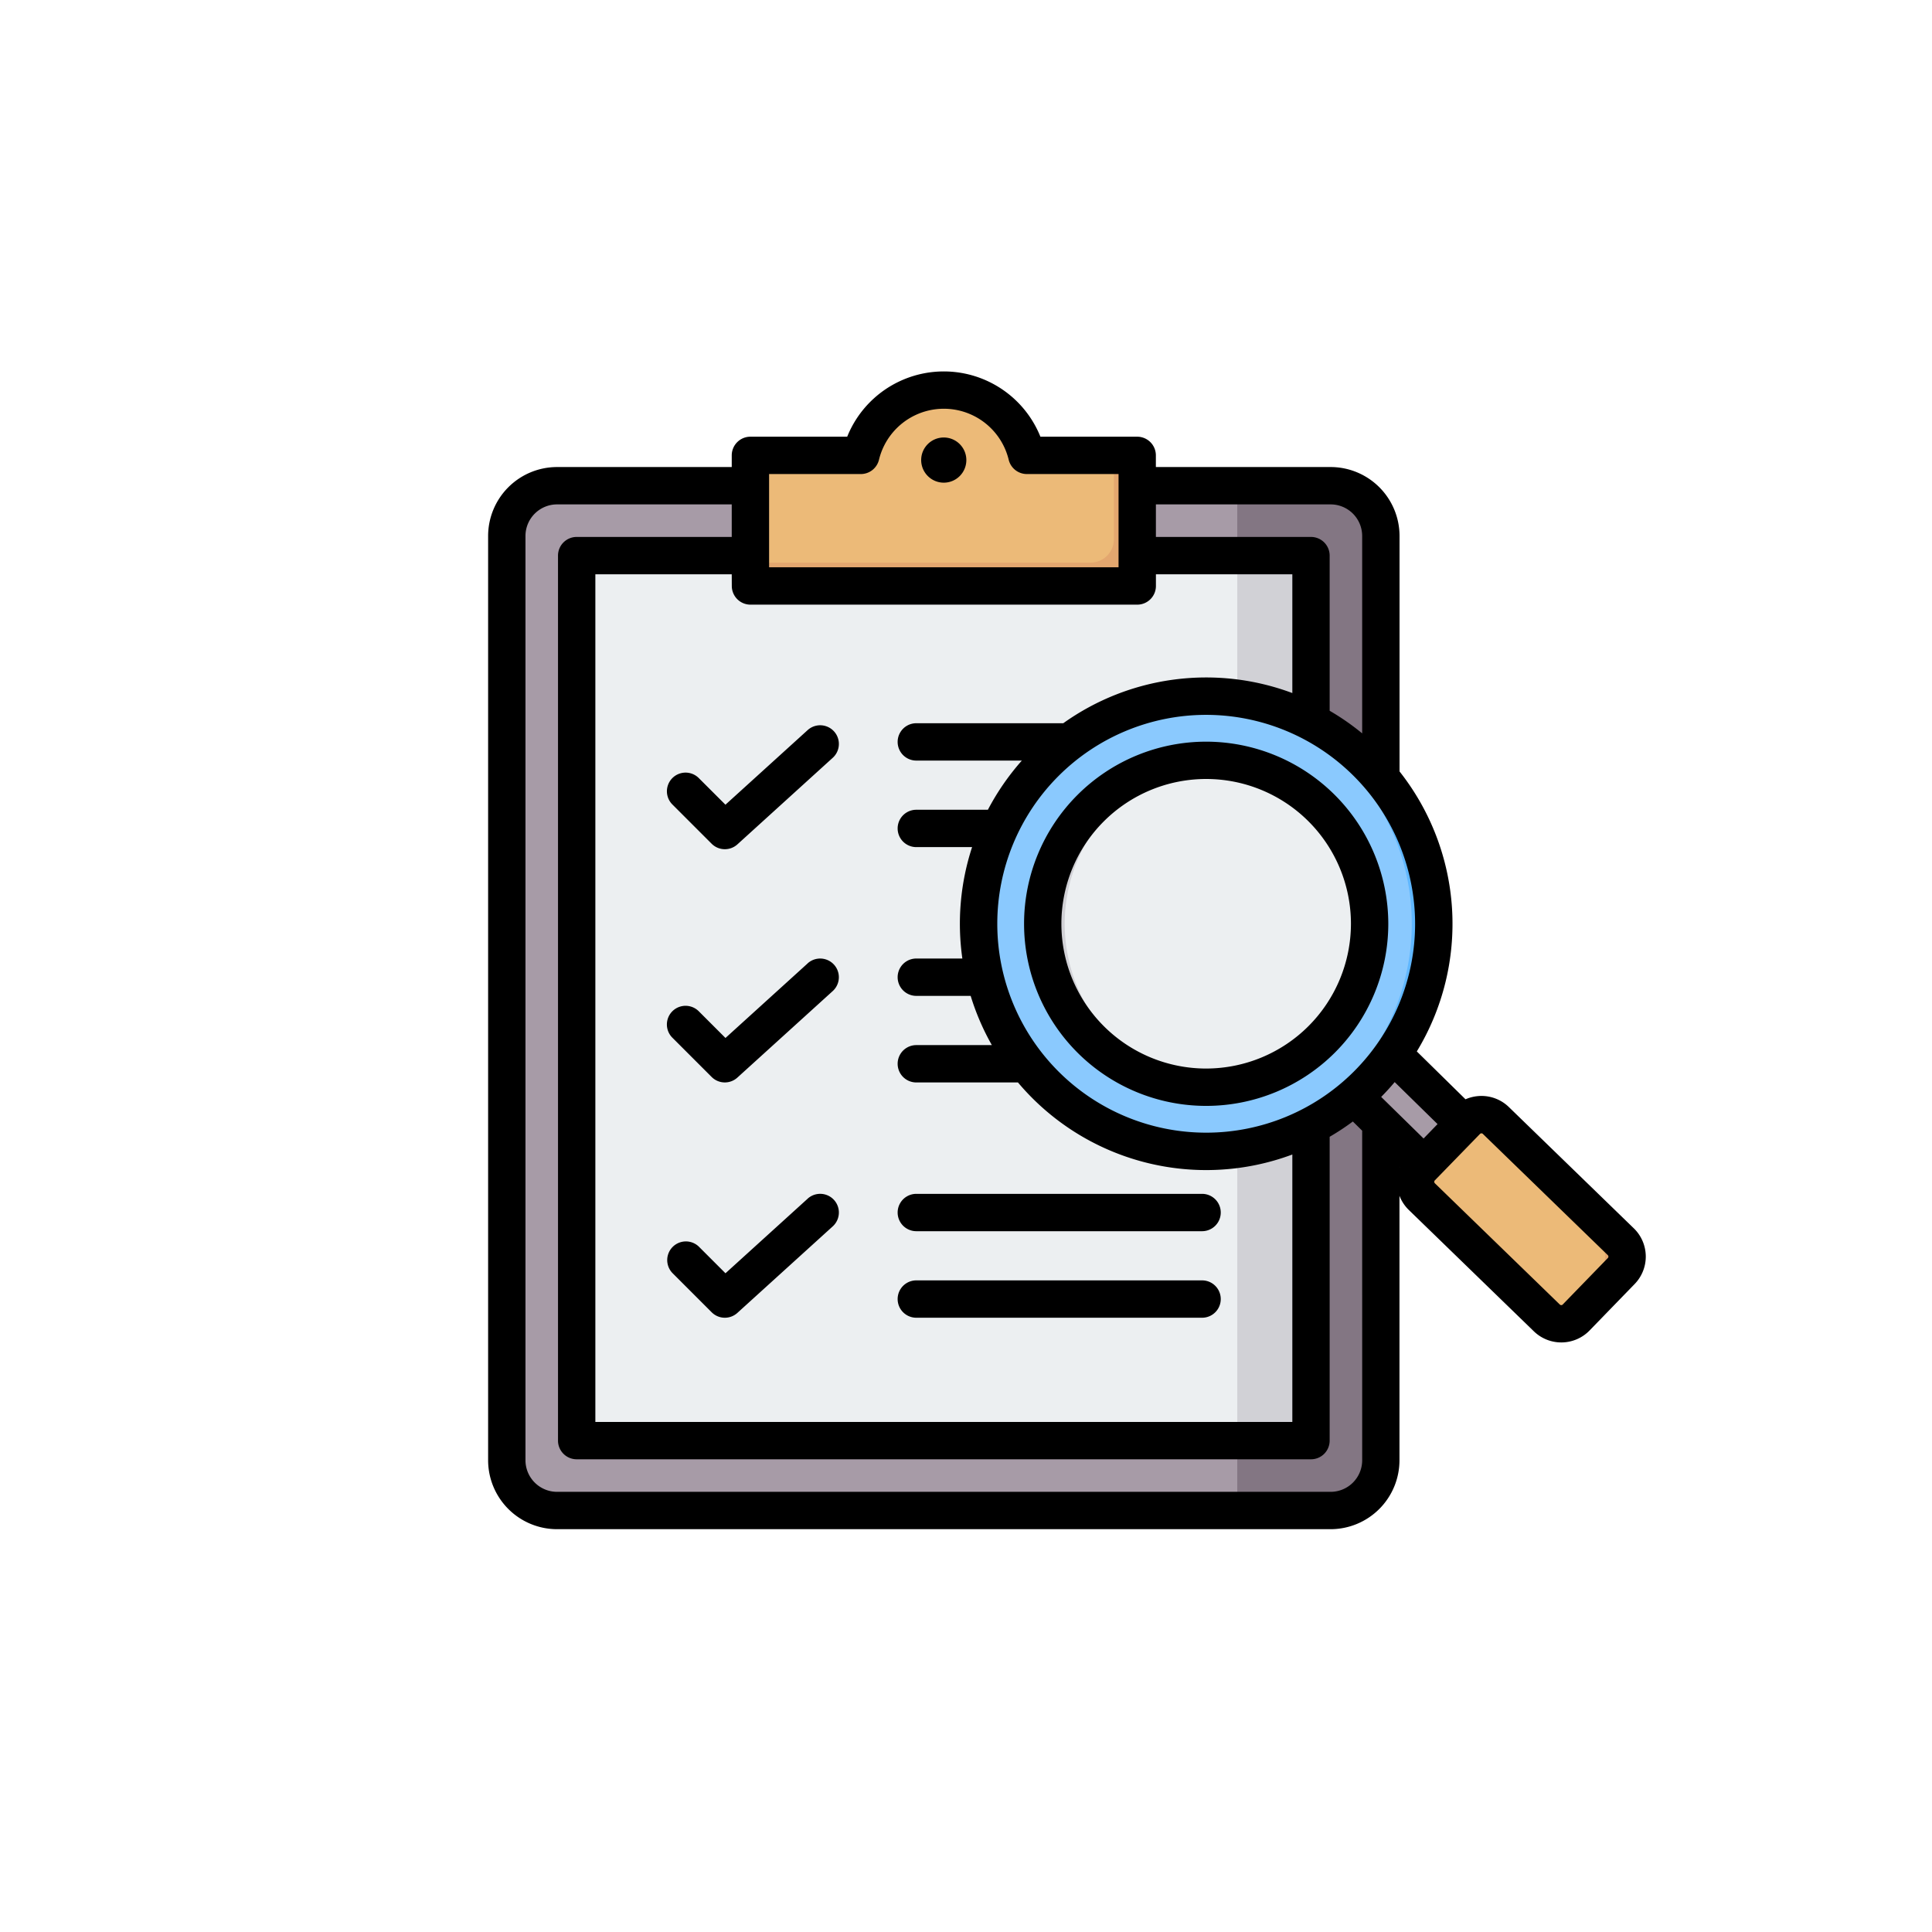 <svg xmlns="http://www.w3.org/2000/svg" xmlns:xlink="http://www.w3.org/1999/xlink" width="123" height="123" viewBox="0 0 123 123">
  <defs>
    <filter id="Elipse_4721" x="0" y="0" width="123" height="123" filterUnits="userSpaceOnUse">
      <feOffset dy="1" input="SourceAlpha"/>
      <feGaussianBlur stdDeviation="5.5" result="blur"/>
      <feFlood flood-color="#fff" flood-opacity="0.902"/>
      <feComposite operator="in" in2="blur"/>
      <feComposite in="SourceGraphic"/>
    </filter>
  </defs>
  <g id="Grupo_1075086" data-name="Grupo 1075086" transform="translate(5165.957 -13836.473)">
    <g transform="matrix(1, 0, 0, 1, -5165.96, 13836.47)" filter="url(#Elipse_4721)">
      <g id="Elipse_4721-2" data-name="Elipse 4721" transform="translate(16.5 15.5)" fill="none" stroke="#fff" stroke-width="6">
        <circle cx="45" cy="45" r="45" stroke="none"/>
        <circle cx="45" cy="45" r="42" fill="none"/>
      </g>
    </g>
    <g id="comprobacion" transform="translate(-5142.911 13852.117)">
      <g id="Grupo_1073879" data-name="Grupo 1073879" transform="translate(9.219 9.189)">
        <g id="Grupo_1073877" data-name="Grupo 1073877" transform="translate(0 0)">
          <path id="Trazado_821419" data-name="Trazado 821419" d="M68.481,56.984a3.2,3.2,0,0,1,3.2,3.2v58.846a3.2,3.2,0,0,1-3.2,3.2H19.229a3.2,3.2,0,0,1-3.2-3.2V60.182a3.2,3.2,0,0,1,3.2-3.2Z" transform="translate(-16.031 -50.893)" fill="#a79ba7" fill-rule="evenodd"/>
          <path id="Trazado_821420" data-name="Trazado 821420" d="M334.909,56.984a3.2,3.2,0,0,1,3.2,3.2v58.846a3.2,3.2,0,0,1-3.2,3.2h-5.945V56.984Z" transform="translate(-282.459 -50.893)" fill="#837683" fill-rule="evenodd"/>
          <path id="Trazado_821421" data-name="Trazado 821421" d="M91.232,86.922H47.455a1.489,1.489,0,0,0-1.486,1.486V141.78a1.489,1.489,0,0,0,1.486,1.486H91.233a1.489,1.489,0,0,0,1.486-1.486V88.408A1.489,1.489,0,0,0,91.232,86.922Z" transform="translate(-41.52 -76.382)" fill="#eceff1" fill-rule="evenodd"/>
          <path id="Trazado_821422" data-name="Trazado 821422" d="M332.171,86.922h-3.208v56.344h3.208a1.489,1.489,0,0,0,1.486-1.486V88.408A1.489,1.489,0,0,0,332.171,86.922Z" transform="translate(-282.458 -76.382)" fill="#d1d1d6" fill-rule="evenodd"/>
          <path id="Trazado_821423" data-name="Trazado 821423" d="M121.89,20.158h5.542a5.438,5.438,0,0,1,10.57,0h5.542a1.489,1.489,0,0,1,1.486,1.486v5.343a1.489,1.489,0,0,1-1.486,1.486H121.89a1.489,1.489,0,0,1-1.486-1.486V21.644A1.489,1.489,0,0,1,121.89,20.158Z" transform="translate(-104.893 -16)" fill="#ecba78" fill-rule="evenodd"/>
          <path id="Trazado_821424" data-name="Trazado 821424" d="M143.544,43.976a1.489,1.489,0,0,1,1.486,1.486v5.343a1.489,1.489,0,0,1-1.486,1.486H121.89a1.489,1.489,0,0,1-1.486-1.486h21.653a1.489,1.489,0,0,0,1.486-1.486V43.976Z" transform="translate(-104.893 -39.818)" fill="#e3a76f" fill-rule="evenodd"/>
        </g>
        <g id="Grupo_1073878" data-name="Grupo 1073878" transform="translate(27.759 17.194)">
          <path id="Trazado_821425" data-name="Trazado 821425" d="M378.752,302.9l2.546-2.624-7.174-7.039-2.46,2.707Z" transform="translate(-346.572 -269.231)" fill="#a79ba7" fill-rule="evenodd"/>
          <path id="Trazado_821426" data-name="Trazado 821426" d="M380.6,300.993l.7-.716-7.174-7.039-2.46,2.707.672.659,1.788-1.968Z" transform="translate(-346.572 -269.231)" fill="#837683" fill-rule="evenodd"/>
          <path id="Trazado_821427" data-name="Trazado 821427" d="M415.6,339.319l2.873-2.961a1.321,1.321,0,0,0-.028-1.863l-7.958-7.722a1.321,1.321,0,0,0-1.863.028l-2.873,2.961a1.321,1.321,0,0,0,.028,1.863l7.958,7.722A1.321,1.321,0,0,0,415.6,339.319Z" transform="translate(-375.276 -297.467)" fill="#ecba78" fill-rule="evenodd"/>
          <path id="Trazado_821428" data-name="Trazado 821428" d="M435.59,339.32l2.873-2.961a1.321,1.321,0,0,0-.028-1.863l-7.958-7.722a1.323,1.323,0,0,0-1.617-.171,1.319,1.319,0,0,1,.218.171l7.958,7.722a1.321,1.321,0,0,1,.028,1.863l-2.873,2.961a1.305,1.305,0,0,1-.246.2A1.323,1.323,0,0,0,435.59,339.32Z" transform="translate(-395.269 -297.468)" fill="#e3a76f" fill-rule="evenodd"/>
          <ellipse id="Elipse_9924" data-name="Elipse 9924" cx="14.491" cy="14.491" rx="14.491" ry="14.491" transform="matrix(0.174, -0.985, 0.985, 0.174, 0, 28.548)" fill="#8ac9fe"/>
          <path id="Trazado_821429" data-name="Trazado 821429" d="M311.634,147.135a14.491,14.491,0,0,1,0,28.982c-.235,0-.467-.006-.7-.017a14.491,14.491,0,0,0,0-28.948Q311.283,147.136,311.634,147.135Z" transform="translate(-294.868 -144.841)" fill="#60b7ff" fill-rule="evenodd"/>
          <circle id="Elipse_9925" data-name="Elipse 9925" cx="10.406" cy="10.406" r="10.406" transform="translate(2.463 20.16) rotate(-58.28)" fill="#eceff1"/>
          <path id="Trazado_821430" data-name="Trazado 821430" d="M256.027,174.627c.235,0,.468.009.7.024a10.405,10.405,0,0,0,0,20.763c-.231.015-.464.024-.7.024a10.406,10.406,0,0,1,0-20.811Z" transform="translate(-239.261 -168.247)" fill="#d1d1d6" fill-rule="evenodd"/>
        </g>
      </g>
      <path id="Trazado_821431" data-name="Trazado 821431" d="M62.961,43.167a9.217,9.217,0,1,0-9.217,9.217A9.226,9.226,0,0,0,62.961,43.167Zm2.378,0A11.594,11.594,0,1,1,53.744,31.574,11.607,11.607,0,0,1,65.339,43.167Zm13.978,21.1-7.958-7.722a.123.123,0,0,0-.089-.036h0a.128.128,0,0,0-.091.037L68.3,59.506a.124.124,0,0,0-.034.091.13.13,0,0,0,.037.091l7.958,7.722a.131.131,0,0,0,.181,0l2.874-2.962a.131.131,0,0,0,0-.181ZM66.055,58.7c0-.006,0-.013.008-.019l-.008-.007ZM63.677,77.324a2.011,2.011,0,0,1-2.009,2.009H12.417a2.013,2.013,0,0,1-2.009-2.009V18.477a2.013,2.013,0,0,1,2.009-2.009H23.54v2.072H13.668a1.189,1.189,0,0,0-1.189,1.189V76.072a1.189,1.189,0,0,0,1.189,1.189h46.75a1.188,1.188,0,0,0,1.188-1.189V56.729a15.655,15.655,0,0,0,1.476-.973l.594.584ZM25.918,20.473H48.166V14.536H42.328a1.191,1.191,0,0,1-1.156-.911,4.249,4.249,0,0,0-8.258,0,1.189,1.189,0,0,1-1.156.911H25.918Zm24.626-4.005v2.072h9.874a1.188,1.188,0,0,1,1.188,1.189v9.878a15.423,15.423,0,0,1,2.07,1.439V18.477a2.011,2.011,0,0,0-2.009-2.009Zm-27,5.194a1.19,1.19,0,0,0,1.189,1.189H49.356a1.189,1.189,0,0,0,1.189-1.189v-.744H59.23v7.561A15.657,15.657,0,0,0,44.647,30.4H35.291a1.189,1.189,0,0,0,0,2.378h6.718a15.735,15.735,0,0,0-2.161,3.131H35.291a1.189,1.189,0,0,0,0,2.378h3.551a15.689,15.689,0,0,0-.62,7.093H35.291a1.189,1.189,0,0,0,0,2.378h3.46A15.712,15.712,0,0,0,40.1,50.892H35.291a1.189,1.189,0,0,0,0,2.378h6.471A15.661,15.661,0,0,0,59.23,57.857V74.883H14.857V20.917H23.54ZM67.046,43.167a13.3,13.3,0,1,1-13.3-13.3,13.317,13.317,0,0,1,13.3,13.3Zm-1.3,10.08c-.273.327-.562.642-.86.944l2.7,2.647.889-.917ZM81.026,66.1l-2.874,2.962a2.509,2.509,0,0,1-3.543.054l-7.958-7.723a2.5,2.5,0,0,1-.6-.908V77.324a4.391,4.391,0,0,1-4.387,4.387H12.417A4.392,4.392,0,0,1,8.03,77.324V18.477a4.393,4.393,0,0,1,4.387-4.387H23.54v-.743a1.19,1.19,0,0,1,1.189-1.189h6.162a6.629,6.629,0,0,1,12.3,0h6.162a1.189,1.189,0,0,1,1.189,1.189v.743H61.668a4.392,4.392,0,0,1,4.387,4.387V33.469a15.652,15.652,0,0,1,1.1,17.826l3.1,3.047a2.535,2.535,0,0,1,.976-.213,2.5,2.5,0,0,1,1.783.706l7.958,7.723A2.508,2.508,0,0,1,81.026,66.1Zm-52.653-5.43-5.232,4.748-1.7-1.7A1.189,1.189,0,0,0,19.761,65.4l2.5,2.5a1.186,1.186,0,0,0,1.639.04l6.071-5.509a1.189,1.189,0,1,0-1.6-1.761Zm0-14.98-5.232,4.748-1.7-1.7a1.189,1.189,0,1,0-1.681,1.682l2.5,2.5a1.187,1.187,0,0,0,1.639.04l6.071-5.509a1.189,1.189,0,1,0-1.6-1.761Zm6.918,17.05H53.484a1.189,1.189,0,1,0,0-2.378H35.291a1.189,1.189,0,0,0,0,2.378Zm0,5.509H53.484a1.189,1.189,0,1,0,0-2.378H35.291a1.189,1.189,0,0,0,0,2.378ZM21.442,33.892a1.188,1.188,0,1,0-1.681,1.681l2.5,2.5a1.19,1.19,0,0,0,1.639.04L29.971,32.6a1.189,1.189,0,1,0-1.6-1.761l-5.232,4.748ZM35.6,13.646a1.438,1.438,0,1,1,1.439,1.439A1.442,1.442,0,0,1,35.6,13.646Z" fill-rule="evenodd"/>
    </g>
  </g>
</svg>
